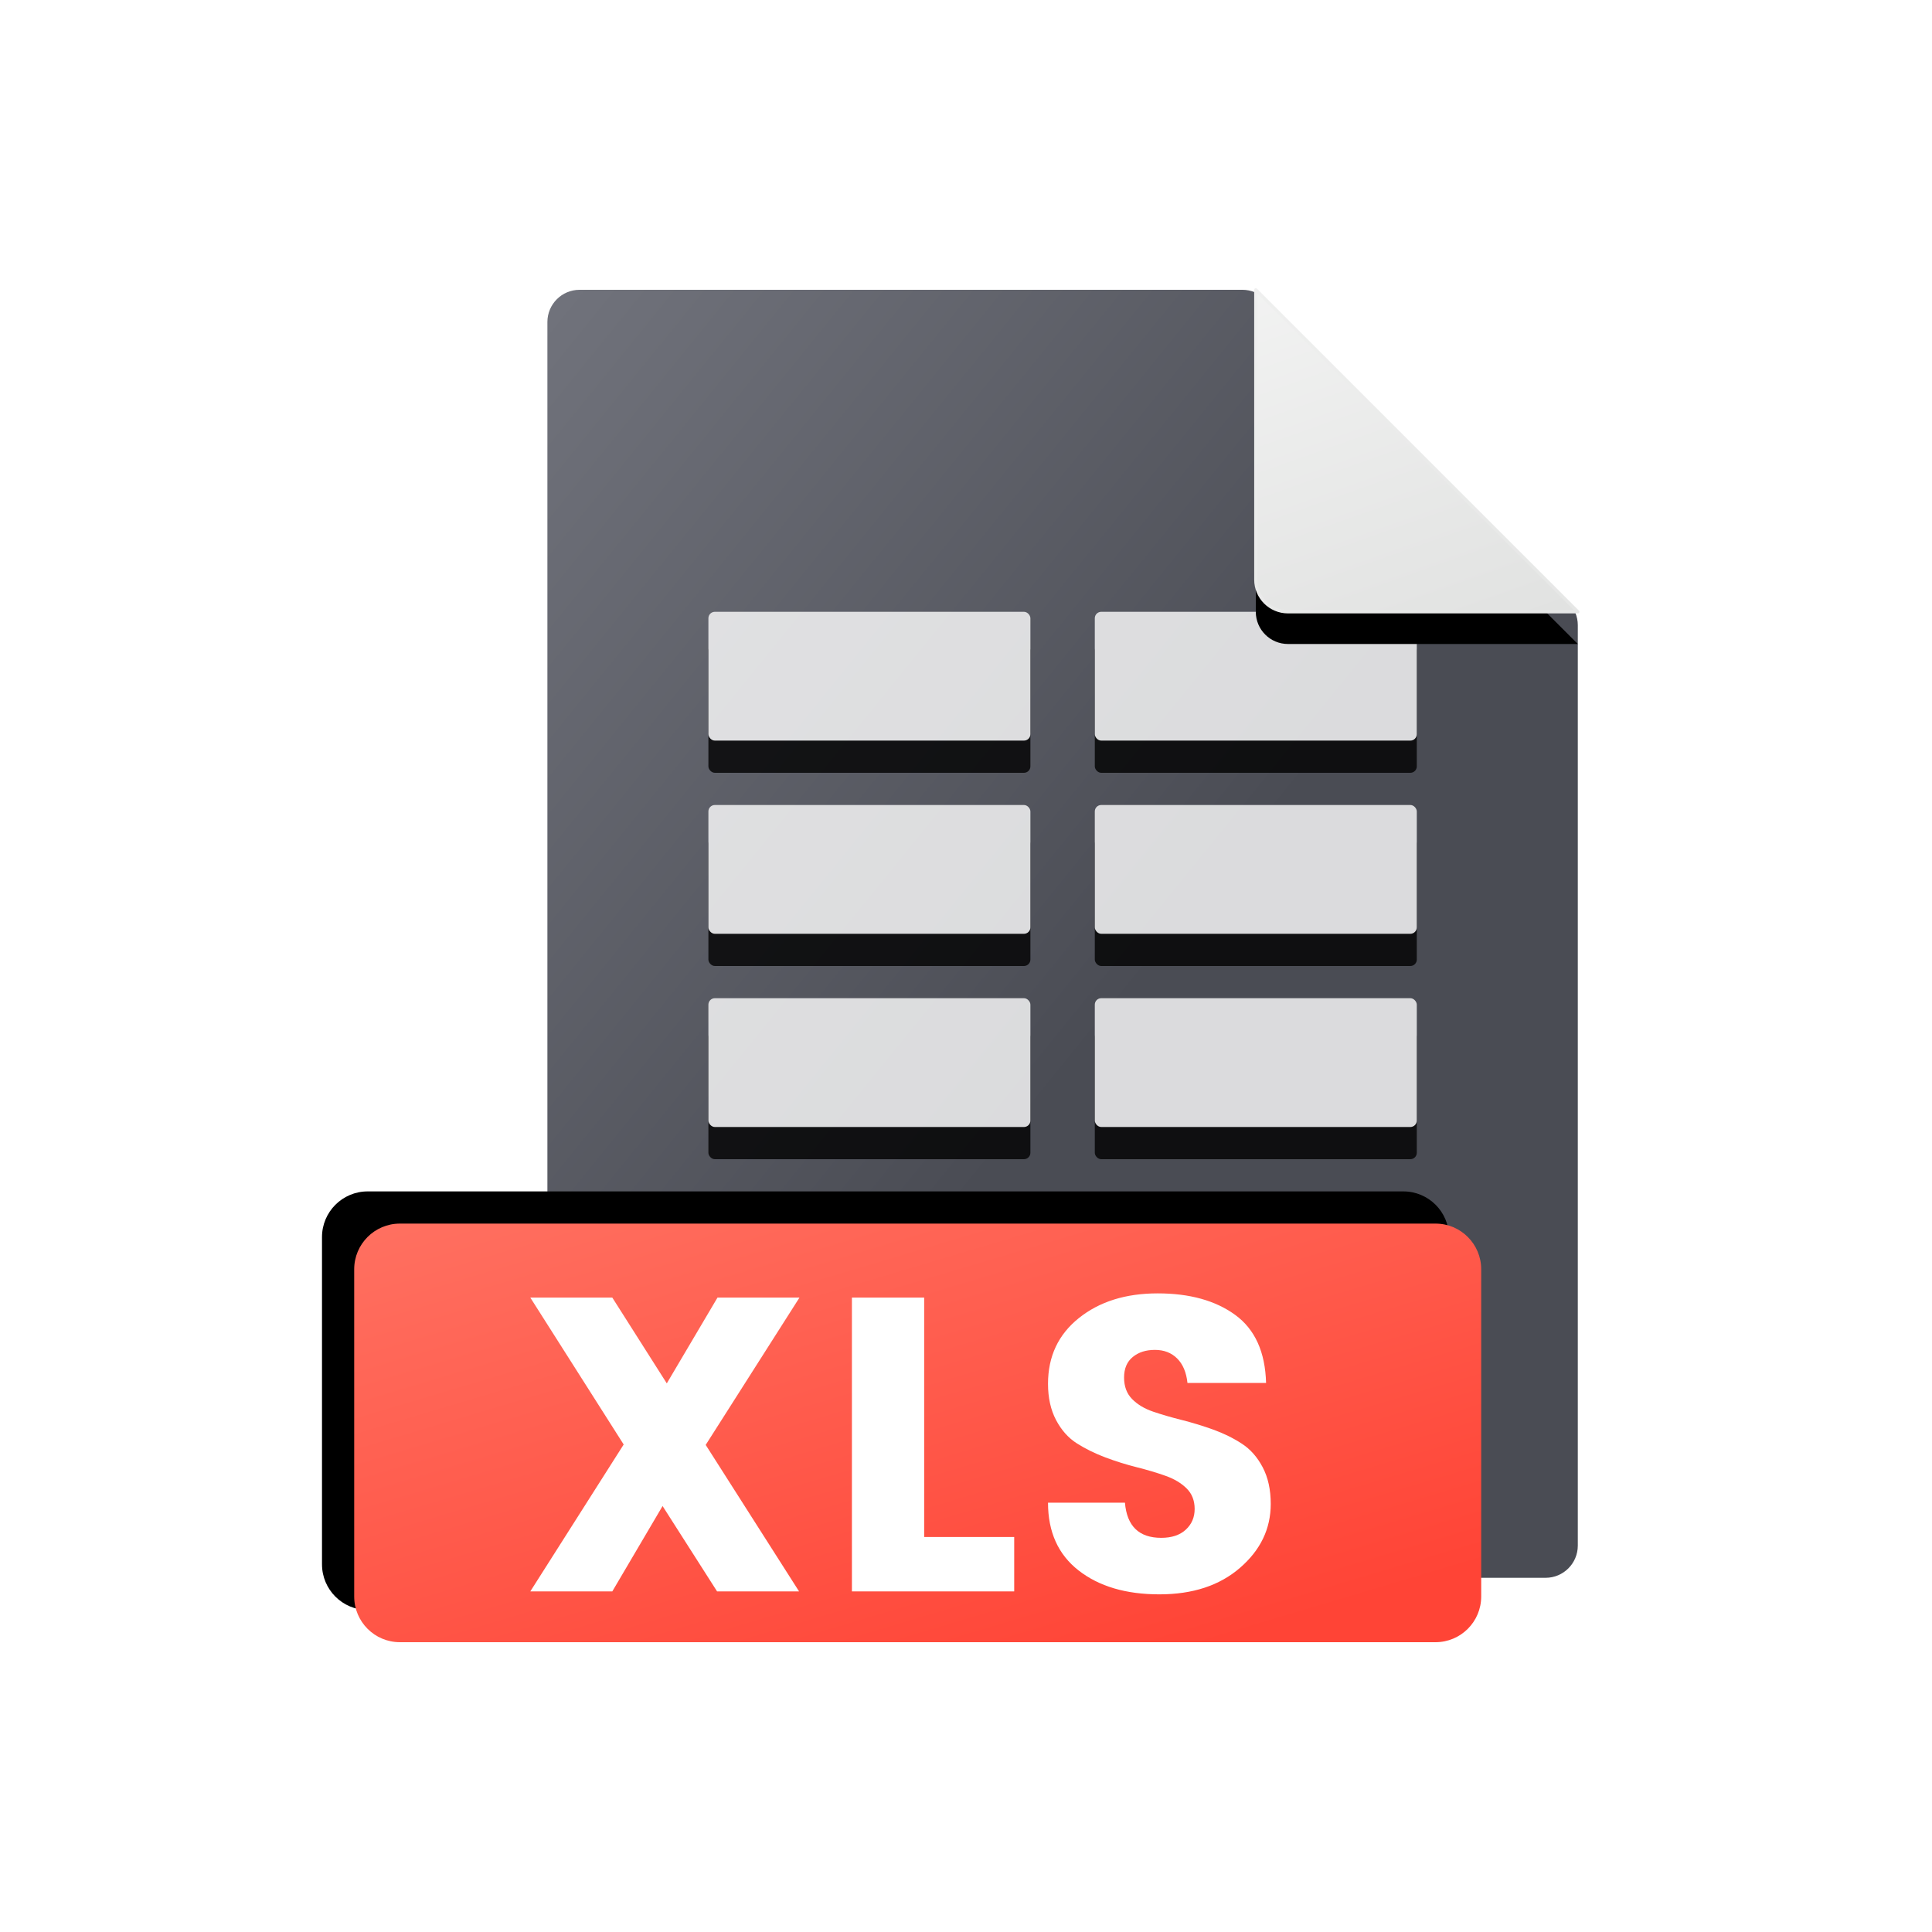 <svg xmlns="http://www.w3.org/2000/svg" xmlns:xlink="http://www.w3.org/1999/xlink" width="60" height="60" viewBox="0 0 60 60">
  <defs>
    <linearGradient id="download-xls-a" x1="2.792%" x2="56.67%" y1="0%" y2="54.903%">
      <stop offset="0%" stop-color="#70727B"/>
      <stop offset="100%" stop-color="#4A4C54"/>
    </linearGradient>
    <linearGradient id="download-xls-d" x1="11.672%" x2="253.143%" y1="11.201%" y2="503.045%">
      <stop offset="0%" stop-color="#FFF"/>
      <stop offset="100%" stop-color="#FFF"/>
    </linearGradient>
    <rect id="download-xls-c" width="10" height="4" x="5" y="10" rx=".2"/>
    <filter id="download-xls-b" width="170%" height="275%" x="-35%" y="-62.5%" filterUnits="objectBoundingBox">
      <feOffset dy="1" in="SourceAlpha" result="shadowOffsetOuter1"/>
      <feGaussianBlur in="shadowOffsetOuter1" result="shadowBlurOuter1" stdDeviation="1"/>
      <feColorMatrix in="shadowBlurOuter1" values="0 0 0 0 0   0 0 0 0 0   0 0 0 0 0  0 0 0 0.108 0"/>
    </filter>
    <rect id="download-xls-f" width="10" height="4" x="5" y="16" rx=".2"/>
    <filter id="download-xls-e" width="170%" height="275%" x="-35%" y="-62.5%" filterUnits="objectBoundingBox">
      <feOffset dy="1" in="SourceAlpha" result="shadowOffsetOuter1"/>
      <feGaussianBlur in="shadowOffsetOuter1" result="shadowBlurOuter1" stdDeviation="1"/>
      <feColorMatrix in="shadowBlurOuter1" values="0 0 0 0 0   0 0 0 0 0   0 0 0 0 0  0 0 0 0.108 0"/>
    </filter>
    <rect id="download-xls-h" width="10" height="4" x="5" y="22" rx=".2"/>
    <filter id="download-xls-g" width="170%" height="275%" x="-35%" y="-62.5%" filterUnits="objectBoundingBox">
      <feOffset dy="1" in="SourceAlpha" result="shadowOffsetOuter1"/>
      <feGaussianBlur in="shadowOffsetOuter1" result="shadowBlurOuter1" stdDeviation="1"/>
      <feColorMatrix in="shadowBlurOuter1" values="0 0 0 0 0   0 0 0 0 0   0 0 0 0 0  0 0 0 0.108 0"/>
    </filter>
    <rect id="download-xls-j" width="10" height="4" x="17" y="10" rx=".2"/>
    <filter id="download-xls-i" width="170%" height="275%" x="-35%" y="-62.5%" filterUnits="objectBoundingBox">
      <feOffset dy="1" in="SourceAlpha" result="shadowOffsetOuter1"/>
      <feGaussianBlur in="shadowOffsetOuter1" result="shadowBlurOuter1" stdDeviation="1"/>
      <feColorMatrix in="shadowBlurOuter1" values="0 0 0 0 0   0 0 0 0 0   0 0 0 0 0  0 0 0 0.108 0"/>
    </filter>
    <rect id="download-xls-l" width="10" height="4" x="17" y="16" rx=".2"/>
    <filter id="download-xls-k" width="170%" height="275%" x="-35%" y="-62.5%" filterUnits="objectBoundingBox">
      <feOffset dy="1" in="SourceAlpha" result="shadowOffsetOuter1"/>
      <feGaussianBlur in="shadowOffsetOuter1" result="shadowBlurOuter1" stdDeviation="1"/>
      <feColorMatrix in="shadowBlurOuter1" values="0 0 0 0 0   0 0 0 0 0   0 0 0 0 0  0 0 0 0.108 0"/>
    </filter>
    <rect id="download-xls-n" width="10" height="4" x="17" y="22" rx=".2"/>
    <filter id="download-xls-m" width="170%" height="275%" x="-35%" y="-62.5%" filterUnits="objectBoundingBox">
      <feOffset dy="1" in="SourceAlpha" result="shadowOffsetOuter1"/>
      <feGaussianBlur in="shadowOffsetOuter1" result="shadowBlurOuter1" stdDeviation="1"/>
      <feColorMatrix in="shadowBlurOuter1" values="0 0 0 0 0   0 0 0 0 0   0 0 0 0 0  0 0 0 0.108 0"/>
    </filter>
    <linearGradient id="download-xls-r" x1="-33.474%" x2="42.114%" y1="-95.4%" y2="118.424%">
      <stop offset="0%" stop-color="#FFF"/>
      <stop offset="100%" stop-color="#E1E2E1"/>
    </linearGradient>
    <linearGradient id="download-xls-q" x1="-144.327%" x2="124.83%" y1="-214.54%" y2="177.691%">
      <stop offset="0%" stop-color="#FFF"/>
      <stop offset="100%" stop-color="#E1E2E1"/>
    </linearGradient>
    <path id="download-xls-p" d="M22,0 L22,9 C22,9.553 22.447,10 23,10 L32.001,10 L22,0 Z"/>
    <filter id="download-xls-o" width="141%" height="141%" x="-20.5%" y="-10.5%" filterUnits="objectBoundingBox">
      <feMorphology in="SourceAlpha" operator="dilate" radius=".05" result="shadowSpreadOuter1"/>
      <feOffset dy="1" in="shadowSpreadOuter1" result="shadowOffsetOuter1"/>
      <feGaussianBlur in="shadowOffsetOuter1" result="shadowBlurOuter1" stdDeviation=".5"/>
      <feComposite in="shadowBlurOuter1" in2="SourceAlpha" operator="out" result="shadowBlurOuter1"/>
      <feColorMatrix in="shadowBlurOuter1" values="0 0 0 0 0.215   0 0 0 0 0.22   0 0 0 0 0.245  0 0 0 1 0"/>
    </filter>
    <linearGradient id="download-xls-u" x1="-24.295%" x2="84.627%" y1="-41.757%" y2="93.852%">
      <stop offset="0%" stop-color="#FF8171"/>
      <stop offset="100%" stop-color="#FF4436"/>
    </linearGradient>
    <path id="download-xls-t" d="M1.419,13 L33.581,13 C34.365,13 35,12.365 35,11.581 L35,1.419 C35,0.635 34.365,-8.10122489e-16 33.581,-6.66133815e-16 L1.419,0 C0.635,1.43988674e-16 2.1244536e-15,0.635 2.22044605e-15,1.419 L0,11.581 C9.59924497e-17,12.365 0.635,13 1.419,13 Z"/>
    <filter id="download-xls-s" width="105.7%" height="115.4%" x="-4.3%" y="-11.5%" filterUnits="objectBoundingBox">
      <feOffset dx="-1" dy="-1" in="SourceAlpha" result="shadowOffsetOuter1"/>
      <feColorMatrix in="shadowOffsetOuter1" values="0 0 0 0 0   0 0 0 0 0   0 0 0 0 0  0 0 0 0.05 0"/>
    </filter>
  </defs>
  <g fill="none" fill-rule="evenodd" transform="translate(11 9)">
    <g transform="translate(6)">
      <path fill="url(#download-xls-a)" d="M0,1 L0,39 C6.76353751e-17,39.552 0.448,40 1,40 L31,40 C31.552,40 32,39.552 32,39 L32,10.414 C32,10.149 31.895,9.895 31.707,9.707 L22.293,0.293 C22.105,0.105 21.851,-4.87194788e-17 21.586,0 L1,0 C0.448,1.01453063e-16 -6.76353751e-17,0.448 0,1 Z"/>
      <g opacity=".8">
        <use fill="#000" filter="url(#download-xls-b)" xlink:href="#download-xls-c"/>
        <use fill="url(#download-xls-d)" xlink:href="#download-xls-c"/>
      </g>
      <g opacity=".8">
        <use fill="#000" filter="url(#download-xls-e)" xlink:href="#download-xls-f"/>
        <use fill="url(#download-xls-d)" xlink:href="#download-xls-f"/>
      </g>
      <g opacity=".8">
        <use fill="#000" filter="url(#download-xls-g)" xlink:href="#download-xls-h"/>
        <use fill="url(#download-xls-d)" xlink:href="#download-xls-h"/>
      </g>
      <g opacity=".8">
        <use fill="#000" filter="url(#download-xls-i)" xlink:href="#download-xls-j"/>
        <use fill="url(#download-xls-d)" xlink:href="#download-xls-j"/>
      </g>
      <g opacity=".8">
        <use fill="#000" filter="url(#download-xls-k)" xlink:href="#download-xls-l"/>
        <use fill="url(#download-xls-d)" xlink:href="#download-xls-l"/>
      </g>
      <g opacity=".8">
        <use fill="#000" filter="url(#download-xls-m)" xlink:href="#download-xls-n"/>
        <use fill="url(#download-xls-d)" xlink:href="#download-xls-n"/>
      </g>
      <g stroke-linecap="round" stroke-linejoin="round">
        <use fill="#000" filter="url(#download-xls-o)" xlink:href="#download-xls-p"/>
        <use fill="url(#download-xls-r)" stroke="url(#download-xls-q)" stroke-width=".1" xlink:href="#download-xls-p"/>
      </g>
    </g>
    <g transform="translate(0 29)">
      <use fill="#000" filter="url(#download-xls-s)" xlink:href="#download-xls-t"/>
      <use fill="url(#download-xls-u)" xlink:href="#download-xls-t"/>
      <path fill="#FFF" d="M13.829,2.297 L10.916,6.873 L13.816,11.423 L11.27,11.423 L9.577,8.771 L8.015,11.423 L5.469,11.423 L8.369,6.86 L5.469,2.297 L8.015,2.297 L9.708,4.962 L11.283,2.297 L13.829,2.297 Z M15.457,2.297 L17.701,2.297 L17.701,9.733 L20.497,9.733 L20.497,11.423 L15.457,11.423 L15.457,2.297 Z M24.178,4.143 C23.999,4.29 23.909,4.502 23.909,4.78 C23.909,5.057 23.992,5.28 24.159,5.449 C24.325,5.618 24.542,5.748 24.808,5.839 C25.075,5.93 25.373,6.017 25.701,6.099 C26.029,6.182 26.355,6.281 26.679,6.398 C27.003,6.515 27.298,6.66 27.565,6.834 C27.832,7.007 28.048,7.252 28.214,7.568 C28.381,7.885 28.464,8.264 28.464,8.706 C28.464,9.477 28.147,10.138 27.512,10.688 C26.878,11.239 26.042,11.514 25.005,11.514 C23.968,11.514 23.133,11.267 22.498,10.773 C21.864,10.279 21.547,9.577 21.547,8.667 L23.936,8.667 C23.997,9.395 24.373,9.759 25.064,9.759 C25.388,9.759 25.642,9.674 25.826,9.505 C26.009,9.336 26.101,9.122 26.101,8.862 C26.101,8.602 26.018,8.389 25.852,8.225 C25.686,8.06 25.469,7.93 25.202,7.835 C24.935,7.739 24.638,7.651 24.31,7.568 C23.982,7.486 23.656,7.384 23.332,7.263 C23.008,7.141 22.713,6.996 22.446,6.827 C22.179,6.658 21.963,6.416 21.796,6.099 C21.63,5.783 21.547,5.408 21.547,4.975 C21.547,4.125 21.866,3.445 22.505,2.934 C23.144,2.422 23.96,2.167 24.953,2.167 C25.946,2.167 26.749,2.39 27.361,2.836 C27.974,3.283 28.293,3.987 28.319,4.949 L25.878,4.949 C25.843,4.619 25.736,4.366 25.557,4.188 C25.377,4.01 25.148,3.922 24.867,3.922 C24.587,3.922 24.358,3.995 24.178,4.143 Z"/>
    </g>
  </g>
</svg>
